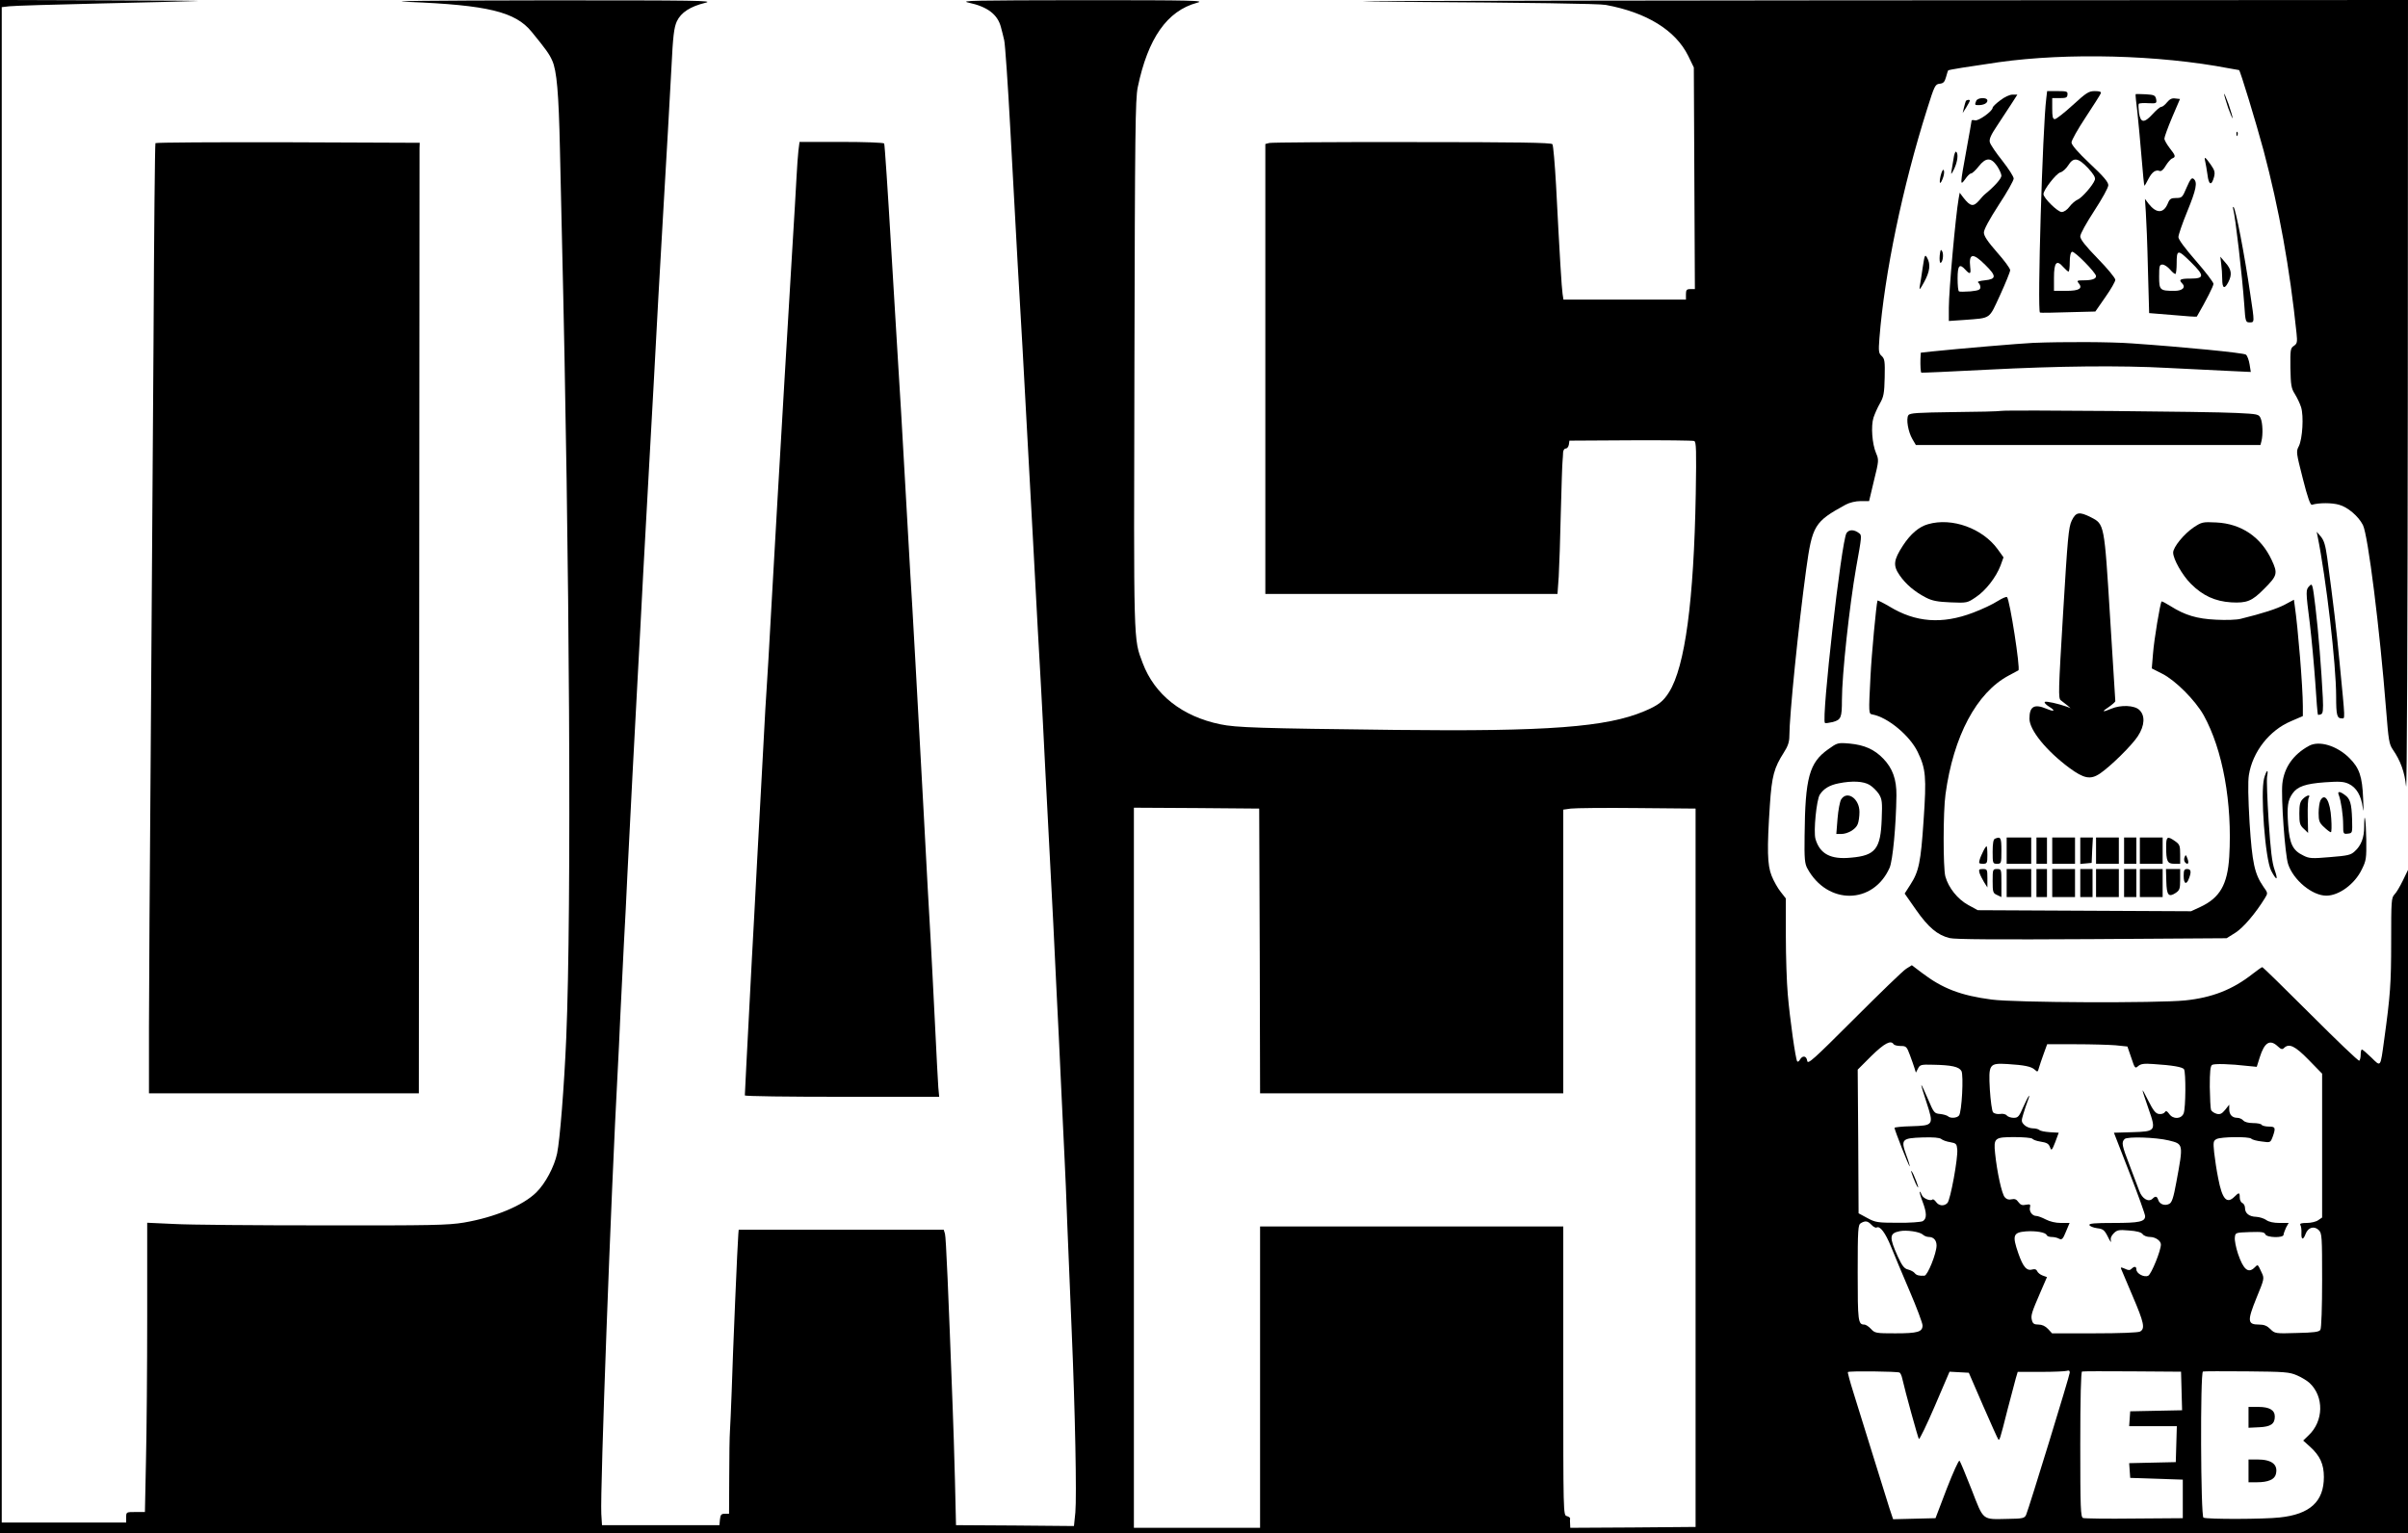 <?xml version="1.0" standalone="no"?>
<!DOCTYPE svg PUBLIC "-//W3C//DTD SVG 20010904//EN"
 "http://www.w3.org/TR/2001/REC-SVG-20010904/DTD/svg10.dtd">
<svg version="1.0" xmlns="http://www.w3.org/2000/svg"
 width="1374pt" height="875pt" viewBox="0 0 1374 875"
 preserveAspectRatio="xMidYMid meet">

<g transform="translate(0,875) scale(0.1,-0.1)"
fill="#000000" stroke="none">
<path d="M0 4375 l0 -4375 6870 0 6870 0 0 1893 0 1892 -29 -60 c-16 -33 -37
-69 -48 -80 -18 -19 -19 -36 -19 -270 0 -238 -5 -307 -40 -560 -22 -161 -18
-155 -73 -101 -26 25 -50 46 -54 46 -4 0 -7 -13 -7 -29 0 -17 -4 -32 -8 -35
-5 -3 -129 116 -278 265 -148 148 -272 269 -275 269 -4 0 -28 -17 -55 -38
-114 -90 -231 -136 -386 -152 -160 -16 -972 -13 -1104 5 -176 23 -280 63 -397
152 l-58 44 -32 -20 c-18 -11 -151 -140 -297 -286 -233 -233 -265 -262 -268
-240 -4 29 -26 33 -41 8 -5 -10 -12 -15 -16 -11 -9 9 -42 241 -54 383 -6 66
-11 216 -11 334 l0 213 -29 37 c-17 21 -40 62 -52 92 -25 62 -27 150 -10 406
11 164 24 211 79 297 24 37 32 62 32 94 0 117 52 630 96 952 35 253 47 272
226 370 23 12 56 20 85 20 l48 0 28 118 c28 112 28 118 12 155 -23 54 -30 155
-15 203 7 21 23 58 37 82 21 37 25 57 27 148 2 92 0 106 -17 122 -17 15 -19
26 -13 102 29 368 132 865 272 1307 42 134 46 142 71 145 22 2 29 10 37 38 5
19 11 37 12 38 3 4 116 22 289 47 392 55 913 42 1314 -35 29 -5 55 -10 57 -10
6 0 98 -303 140 -459 88 -331 150 -675 188 -1043 5 -50 4 -59 -15 -72 -20 -13
-21 -23 -20 -126 2 -99 5 -116 25 -148 13 -21 29 -54 36 -76 16 -51 8 -181
-13 -223 -16 -30 -15 -36 23 -185 27 -107 43 -152 52 -149 40 12 114 12 155 0
49 -13 111 -66 136 -116 29 -57 96 -594 132 -1052 14 -177 17 -198 39 -230 43
-62 67 -128 75 -209 5 -42 9 950 10 2206 l1 2282 -3382 -2 c-2280 -2 -3036 -5
-2318 -9 673 -4 1086 -10 1122 -17 234 -43 399 -145 471 -291 l32 -66 3 -632
3 -633 -26 0 c-21 0 -25 -5 -25 -30 l0 -30 -350 0 -349 0 -5 33 c-5 32 -16
208 -37 617 -7 124 -16 230 -21 237 -8 9 -196 12 -801 12 -436 1 -802 -2 -814
-5 l-23 -6 0 -1284 0 -1284 834 0 833 0 7 98 c3 53 9 219 12 367 4 149 8 281
10 295 1 14 3 35 3 48 1 12 7 22 15 22 8 0 16 10 18 23 l3 22 349 2 c191 1
355 -1 363 -4 12 -5 13 -52 9 -302 -11 -611 -61 -985 -152 -1131 -33 -53 -62
-76 -141 -109 -214 -91 -551 -117 -1423 -107 -775 9 -907 13 -997 32 -218 45
-375 169 -443 350 -53 142 -51 82 -47 1705 3 1330 5 1513 19 1581 58 280 168
436 338 482 50 13 -13 15 -655 15 -616 -1 -702 -2 -649 -14 108 -23 166 -67
185 -139 6 -22 15 -57 19 -76 5 -19 21 -249 35 -510 27 -510 61 -1109 70
-1255 5 -90 13 -237 60 -1100 26 -494 30 -557 45 -825 5 -96 17 -314 25 -485
9 -170 20 -386 25 -480 5 -93 14 -267 20 -385 6 -118 15 -305 20 -415 6 -110
17 -344 25 -520 8 -176 17 -365 20 -420 3 -55 10 -219 15 -365 6 -146 17 -418
25 -605 20 -464 29 -944 21 -1037 l-8 -78 -336 3 -337 2 -6 255 c-4 140 -9
327 -13 415 -25 670 -38 973 -44 993 l-7 23 -585 0 -585 0 -2 -23 c-4 -36 -32
-692 -38 -898 -4 -102 -8 -205 -10 -230 -2 -25 -4 -141 -4 -257 l-1 -213 -24
0 c-21 0 -25 -6 -28 -33 l-3 -32 -335 0 -335 0 -4 65 c-7 135 55 1820 94 2535
3 55 10 197 15 315 6 118 15 301 20 405 6 105 15 282 20 395 12 248 46 896 60
1150 6 102 19 356 30 565 11 209 27 495 35 635 8 140 19 343 25 450 15 290 38
702 55 990 21 358 32 550 46 810 9 187 15 232 31 268 24 51 77 85 163 106 53
13 -47 14 -920 14 -667 -1 -915 -4 -775 -9 451 -18 610 -56 703 -170 81 -99
102 -128 118 -165 26 -57 37 -185 44 -504 3 -151 8 -369 11 -485 45 -1885 56
-3852 25 -4590 -12 -280 -36 -580 -52 -658 -16 -76 -67 -172 -119 -223 -76
-75 -237 -142 -413 -172 -90 -15 -186 -17 -802 -16 -385 0 -769 3 -852 8
l-153 7 0 -533 c0 -293 -3 -665 -7 -825 l-6 -293 -54 0 c-52 0 -53 0 -53 -30
l0 -30 -355 0 -355 0 0 4324 0 4325 43 5 c23 3 256 10 517 16 261 6 511 12
555 14 44 1 -191 3 -522 4 l-603 2 0 -4375z m7188 -1052 l2 -813 865 0 865 0
0 809 0 810 43 6 c23 3 193 5 377 3 l335 -3 0 -2050 0 -2050 -357 -3 -358 -2
-1 22 c-1 13 -1 27 0 31 1 5 -8 11 -19 14 -20 5 -20 10 -20 829 l0 824 -865 0
-865 0 0 -860 0 -860 -360 0 -360 0 0 2055 0 2055 358 -2 357 -3 3 -812z
m3617 -533 c3 -5 21 -10 40 -10 31 0 35 -3 53 -52 11 -29 23 -64 27 -77 l7
-23 12 23 c11 22 17 24 86 22 105 -2 148 -11 162 -36 13 -25 2 -235 -14 -254
-12 -15 -50 -17 -63 -4 -6 5 -26 11 -45 13 -33 3 -36 7 -69 85 -19 45 -36 81
-38 80 -1 -2 12 -47 30 -100 42 -129 40 -131 -87 -135 -53 -1 -96 -6 -96 -9 0
-12 83 -223 87 -220 1 2 -7 31 -20 65 -32 89 -25 96 93 100 61 2 97 -1 107 -9
8 -7 31 -15 51 -18 34 -6 37 -10 40 -41 5 -49 -39 -289 -56 -306 -19 -20 -49
-17 -65 6 -8 11 -17 17 -20 14 -12 -12 -56 7 -62 27 -4 11 -9 19 -11 17 -2 -2
5 -28 16 -56 25 -66 25 -98 1 -112 -11 -5 -75 -10 -143 -9 -114 0 -127 2 -173
27 l-50 27 -2 410 -3 410 78 78 c75 73 111 92 127 67z m2192 -12 c18 -17 26
-19 35 -10 29 29 63 13 141 -67 l77 -79 0 -410 0 -411 -22 -15 c-12 -9 -42
-16 -66 -16 -30 0 -41 -3 -36 -12 4 -6 7 -26 6 -45 -2 -40 10 -43 24 -5 14 37
49 47 75 21 18 -18 19 -36 19 -286 0 -151 -4 -275 -10 -283 -7 -12 -37 -16
-134 -18 -123 -4 -126 -3 -151 22 -19 19 -36 26 -65 26 -66 0 -68 20 -15 151
46 112 46 112 29 148 -22 47 -20 46 -39 27 -36 -36 -64 -13 -95 78 -12 36 -20
78 -18 93 3 28 3 28 86 31 67 2 83 0 88 -13 8 -19 104 -22 104 -2 0 6 7 24 14
40 l15 27 -52 0 c-33 0 -62 6 -76 17 -13 9 -39 17 -57 18 -40 1 -64 20 -64 50
0 13 -7 25 -15 29 -8 3 -15 17 -15 31 0 30 -4 31 -30 5 -44 -44 -70 -15 -93
105 -9 44 -19 110 -23 147 -6 60 -5 67 14 77 25 13 184 15 198 2 5 -6 32 -13
59 -16 50 -7 50 -7 63 27 18 51 16 58 -22 58 -19 0 -38 5 -41 10 -3 6 -26 10
-49 10 -27 0 -48 6 -56 15 -7 8 -22 15 -34 15 -29 0 -46 18 -46 49 l0 26 -23
-29 c-19 -23 -29 -28 -49 -23 -14 4 -29 14 -32 23 -3 8 -6 67 -7 131 0 86 3
118 13 125 13 8 101 6 204 -6 l51 -5 17 54 c27 86 58 105 103 63z m-925 6 l67
-7 22 -64 c20 -61 22 -63 39 -48 15 13 33 16 87 12 110 -7 167 -17 175 -30 11
-17 10 -221 -2 -251 -13 -34 -61 -36 -83 -3 -13 17 -18 19 -25 9 -5 -8 -20
-12 -33 -10 -19 2 -33 20 -62 78 -42 82 -42 81 3 -50 44 -125 41 -128 -94
-132 l-104 -3 89 -229 c49 -125 89 -237 89 -247 0 -32 -34 -39 -180 -39 -109
0 -141 -3 -138 -12 3 -7 22 -15 44 -18 34 -4 42 -10 62 -50 12 -25 20 -35 17
-23 -4 15 1 29 16 44 19 19 29 21 87 16 44 -3 70 -10 78 -21 6 -9 25 -16 42
-16 31 0 62 -22 62 -43 0 -35 -54 -168 -72 -178 -23 -12 -68 12 -68 36 0 18
-12 19 -28 3 -9 -9 -18 -9 -38 1 -21 9 -25 9 -21 -1 3 -7 32 -77 66 -156 65
-152 72 -185 42 -202 -12 -6 -114 -10 -261 -10 l-241 0 -23 25 c-15 16 -34 25
-54 25 -25 0 -33 5 -38 25 -7 27 -2 43 50 163 l36 83 -25 9 c-14 5 -28 17 -31
25 -4 10 -13 13 -25 10 -34 -11 -55 12 -83 93 -35 101 -29 118 44 124 58 4
113 -6 118 -21 2 -6 15 -11 28 -11 14 0 33 -4 43 -10 16 -8 22 -2 39 40 l21
50 -50 0 c-30 0 -63 8 -86 20 -21 11 -45 20 -54 20 -23 0 -42 26 -36 49 4 17
1 19 -23 15 -21 -5 -31 -1 -43 15 -11 16 -21 20 -39 16 -16 -4 -29 0 -39 12
-17 19 -44 144 -55 250 -9 88 -3 93 110 93 51 0 96 -4 102 -9 5 -6 24 -13 43
-16 43 -7 51 -12 60 -37 6 -17 11 -11 28 33 l20 54 -51 3 c-28 2 -55 7 -60 13
-6 5 -23 9 -38 9 -15 0 -37 9 -47 19 -18 18 -18 23 -6 63 7 24 18 56 24 72 22
56 5 34 -23 -29 -25 -58 -31 -65 -56 -65 -15 0 -33 6 -39 13 -6 8 -23 12 -39
9 -16 -2 -33 2 -40 10 -6 8 -14 66 -18 129 -8 146 -4 152 100 146 97 -6 136
-14 156 -32 16 -15 18 -14 24 10 4 14 16 50 27 80 l20 55 162 0 c89 0 192 -3
229 -6z m303 -543 c84 -21 84 -18 43 -239 -16 -88 -25 -115 -40 -123 -25 -13
-55 -3 -63 22 -7 22 -16 24 -32 8 -23 -23 -60 -1 -76 43 -9 24 -34 90 -56 148
-44 114 -47 130 -28 149 15 15 178 10 252 -8z m-1696 -482 c11 -12 24 -18 29
-15 19 11 50 -30 82 -109 18 -44 65 -158 106 -253 41 -95 74 -184 74 -197 0
-37 -28 -45 -155 -45 -111 0 -117 1 -139 25 -13 14 -30 25 -38 25 -36 0 -38
19 -38 297 0 248 2 273 18 282 26 15 39 13 61 -10z m292 -55 c8 -8 24 -14 35
-14 27 0 44 -19 44 -49 0 -44 -51 -171 -69 -172 -29 -2 -46 2 -56 15 -5 7 -22
16 -37 20 -22 5 -34 20 -59 74 -50 111 -49 133 11 145 38 8 113 -3 131 -19z
m-132 -788 c5 -3 12 -18 15 -33 18 -80 90 -339 95 -346 4 -4 45 81 91 188 l84
196 55 -3 55 -3 81 -187 c45 -103 84 -190 87 -193 7 -8 9 -5 53 170 20 77 41
157 47 178 l11 37 133 0 c73 0 139 3 148 6 11 4 16 1 16 -10 0 -16 -232 -771
-249 -812 -9 -19 -18 -22 -104 -23 -149 -3 -137 -13 -207 167 -34 87 -65 161
-69 165 -5 4 -37 -68 -73 -160 l-64 -168 -121 -3 -121 -3 -21 63 c-11 35 -54
173 -96 308 -42 135 -91 294 -110 354 -19 60 -33 112 -31 115 5 7 283 4 295
-3z m1609 -105 l3 -110 -148 -3 -148 -3 -3 -42 -3 -43 136 0 136 0 -3 -102 -3
-103 -133 -3 -133 -3 3 -42 3 -42 150 -5 150 -5 0 -110 0 -110 -277 -2 c-152
-2 -284 0 -292 3 -14 5 -16 55 -16 419 0 267 4 415 10 417 5 2 135 2 287 1
l278 -2 3 -110z m659 89 c26 -11 58 -31 71 -43 84 -78 81 -219 -6 -300 l-30
-29 40 -36 c56 -51 78 -99 78 -172 0 -140 -79 -213 -253 -231 -90 -10 -409
-11 -434 -1 -16 5 -19 828 -3 834 5 2 118 2 250 1 219 -2 243 -4 287 -23z"/>
<path d="M10906 2060 c4 -14 15 -43 25 -65 11 -22 16 -29 13 -15 -4 14 -15 43
-25 65 -11 22 -16 29 -13 15z"/>
<path d="M12830 660 l0 -59 62 3 c65 3 88 19 88 61 0 37 -31 55 -93 55 l-57 0
0 -60z"/>
<path d="M12830 355 l0 -65 50 0 c61 0 99 16 106 46 14 55 -23 84 -106 84
l-50 0 0 -65z"/>
<path d="M11676 8188 c-21 -162 -52 -1215 -36 -1222 3 -2 75 -1 160 2 l156 4
57 82 c31 44 57 89 57 99 0 10 -45 65 -100 121 -71 73 -100 110 -100 127 0 14
35 77 80 146 45 69 80 132 80 146 0 18 -27 50 -105 123 -70 66 -105 107 -105
121 0 12 36 76 81 144 44 67 83 128 86 136 4 9 -6 13 -34 13 -35 0 -48 -9
-126 -80 -48 -44 -94 -80 -102 -80 -12 0 -15 14 -15 60 l0 60 43 0 c36 0 43 3
44 20 2 18 -4 20 -57 20 l-59 0 -5 -42z m238 -397 c33 -36 44 -55 39 -68 -11
-31 -75 -104 -99 -113 -12 -5 -33 -23 -45 -39 -13 -18 -32 -31 -45 -31 -23 0
-104 80 -104 102 0 25 73 118 96 124 13 3 33 21 45 40 30 48 56 45 113 -15z
m46 -617 c0 -16 -24 -24 -72 -24 -35 0 -39 -2 -28 -15 26 -31 5 -45 -70 -45
l-70 0 0 75 c0 88 15 105 53 61 13 -14 26 -26 30 -26 4 0 7 24 7 54 0 34 5 56
13 59 13 6 137 -120 137 -139z"/>
<path d="M12186 8213 c-2 -2 3 -49 10 -105 6 -57 17 -174 24 -260 7 -87 14
-158 16 -158 2 0 12 17 23 39 21 40 41 54 65 45 8 -3 22 9 34 31 12 19 28 38
37 41 21 8 19 16 -15 59 -16 21 -30 45 -30 54 0 9 20 64 44 121 l45 105 -27 3
c-19 3 -32 -4 -47 -22 -11 -14 -26 -26 -33 -26 -7 0 -28 -18 -48 -40 -49 -54
-70 -53 -79 6 -3 25 -4 48 -1 52 4 3 28 5 55 3 46 -2 48 -1 44 23 -5 22 -11
25 -60 28 -30 1 -56 2 -57 1z"/>
<path d="M12691 8214 c-1 -5 10 -41 23 -80 14 -38 25 -64 25 -58 1 5 -10 41
-23 80 -14 38 -25 64 -25 58z"/>
<path d="M11413 8177 c-23 -17 -43 -36 -43 -42 -1 -20 -81 -77 -101 -72 -10 3
-19 2 -19 -1 0 -4 -14 -81 -30 -170 -36 -198 -37 -206 -7 -165 12 18 27 33 34
33 6 0 26 18 43 40 41 52 70 53 105 3 14 -21 25 -46 25 -56 0 -17 -42 -63 -91
-103 -8 -6 -24 -23 -36 -38 -33 -38 -50 -35 -90 16 l-21 28 -6 -33 c-17 -96
-56 -525 -56 -623 l0 -76 88 6 c156 12 139 1 205 143 31 68 57 132 57 141 0
10 -34 56 -75 102 -54 62 -75 93 -75 113 0 17 30 73 85 158 47 71 85 139 85
150 0 11 -29 56 -65 102 -36 45 -68 92 -71 105 -5 17 6 42 41 94 26 39 63 95
82 125 l34 53 -28 0 c-16 0 -46 -14 -70 -33z m-85 -939 c65 -64 64 -81 -3 -88
-31 -3 -45 -8 -37 -13 6 -5 12 -16 12 -26 0 -15 -10 -19 -57 -24 -32 -2 -61
-3 -65 0 -5 2 -8 35 -8 74 0 75 11 87 45 49 26 -28 32 -25 27 15 -9 80 15 84
86 13z"/>
<path d="M11276 8174 c-9 -23 -8 -24 13 -24 30 0 51 11 51 26 0 20 -56 18 -64
-2z"/>
<path d="M11217 8173 c-2 -5 -7 -21 -11 -38 l-7 -30 21 33 c11 18 20 35 20 37
0 8 -18 6 -23 -2z"/>
<path d="M12761 7984 c0 -11 3 -14 6 -6 3 7 2 16 -1 19 -3 4 -6 -2 -5 -13z"/>
<path d="M887 7933 c-3 -5 -8 -514 -11 -1133 -4 -619 -11 -1667 -16 -2330 -5
-663 -10 -1375 -10 -1582 l0 -378 770 0 770 0 2 2683 c1 1475 2 2696 2 2712
l1 30 -752 3 c-413 1 -754 -1 -756 -5z"/>
<path d="M4556 7893 c-3 -27 -8 -95 -11 -153 -3 -58 -14 -249 -25 -425 -11
-176 -31 -516 -45 -755 -14 -239 -32 -547 -40 -685 -8 -137 -24 -414 -35 -615
-11 -201 -22 -394 -25 -430 -3 -36 -12 -193 -20 -350 -8 -157 -24 -447 -35
-645 -10 -198 -24 -450 -30 -560 -31 -590 -40 -771 -40 -777 0 -5 249 -8 554
-8 l555 0 -5 53 c-2 28 -11 192 -19 362 -8 171 -20 389 -25 485 -6 96 -24 425
-40 730 -33 609 -66 1207 -75 1340 -3 47 -14 245 -25 440 -22 401 -38 660 -45
770 -3 41 -21 340 -40 663 -19 324 -37 593 -40 598 -4 5 -110 9 -245 9 l-238
0 -6 -47z"/>
<path d="M11147 7845 c-4 -25 -9 -57 -12 -72 -4 -22 -1 -20 15 12 20 42 26 90
11 99 -4 3 -11 -15 -14 -39z"/>
<path d="M12583 7828 c3 -13 9 -47 13 -76 7 -59 23 -64 37 -13 7 28 4 39 -19
72 -31 44 -39 49 -31 17z"/>
<path d="M11073 7746 c-11 -49 -1 -54 15 -7 5 15 7 33 3 40 -4 7 -12 -8 -18
-33z"/>
<path d="M12477 7680 c-24 -57 -27 -60 -60 -60 -29 0 -37 -5 -47 -30 -24 -59
-65 -60 -110 -3 l-21 28 5 -75 c3 -41 9 -188 12 -326 l7 -251 135 -11 c75 -7
136 -11 137 -9 54 93 95 174 95 187 0 9 -45 68 -100 131 -62 71 -100 122 -100
136 0 12 22 77 50 145 52 127 60 168 37 187 -11 9 -19 -1 -40 -49z m25 -427
c77 -76 77 -93 -2 -93 -60 0 -70 -6 -49 -27 23 -23 2 -43 -43 -43 -84 0 -88 4
-88 81 0 61 2 69 19 69 11 0 30 -13 44 -29 14 -17 28 -27 31 -24 3 4 6 30 6
58 0 83 6 83 82 8z"/>
<path d="M12743 7555 c12 -42 51 -378 63 -547 6 -94 8 -98 30 -98 29 0 29 -4
4 162 -33 228 -83 484 -95 496 -4 4 -5 -2 -2 -13z"/>
<path d="M11068 7292 c-2 -23 0 -42 4 -42 13 0 20 48 10 66 -8 14 -10 9 -14
-24z"/>
<path d="M10971 7224 c-6 -44 -14 -92 -17 -109 -4 -24 1 -19 25 25 33 60 38
102 17 139 -12 21 -14 17 -25 -55z"/>
<path d="M12674 7245 c3 -22 6 -61 6 -87 0 -55 13 -61 35 -18 22 43 18 72 -16
110 l-30 35 5 -40z"/>
<path d="M11600 6793 c-70 -3 -435 -34 -577 -49 l-63 -7 -2 -36 c-1 -39 1 -73
5 -78 2 -1 171 6 377 17 408 21 756 25 1030 10 96 -5 242 -12 324 -16 l149 -7
-7 44 c-4 24 -13 49 -21 55 -13 10 -348 43 -650 64 -121 9 -392 10 -565 3z"/>
<path d="M11420 6405 c-14 -3 -137 -6 -273 -7 -207 -3 -249 -5 -258 -18 -14
-21 -1 -95 23 -136 l20 -34 983 0 983 0 6 23 c9 36 7 104 -5 130 -10 23 -16
24 -137 30 -148 8 -1305 18 -1342 12z"/>
<path d="M11821 5778 c-18 -38 -23 -97 -49 -528 -27 -448 -28 -486 -13 -497 9
-7 25 -19 36 -28 l20 -17 -20 8 c-51 18 -119 33 -127 28 -5 -4 5 -15 22 -26
41 -25 34 -33 -13 -13 -70 29 -97 13 -97 -57 0 -65 97 -184 228 -281 83 -61
120 -68 173 -33 61 41 184 162 218 215 39 60 42 117 8 149 -28 27 -106 30
-160 7 -52 -22 -57 -18 -14 10 20 14 37 29 37 33 0 4 -14 220 -30 481 -33 534
-32 529 -110 569 -66 33 -85 30 -109 -20z"/>
<path d="M11001 5758 c-51 -14 -100 -56 -143 -122 -54 -83 -57 -114 -19 -169
35 -51 85 -94 151 -128 35 -18 65 -24 140 -27 93 -4 96 -3 143 29 57 37 117
115 142 181 l17 47 -33 46 c-86 119 -261 183 -398 143z"/>
<path d="M12517 5740 c-56 -38 -117 -113 -117 -144 0 -37 52 -129 101 -178 68
-68 138 -100 230 -106 90 -5 119 7 188 77 76 76 79 88 43 165 -61 131 -173
207 -316 214 -78 4 -83 2 -129 -28z"/>
<path d="M10536 5707 c-29 -45 -144 -1062 -123 -1083 3 -3 23 0 45 5 47 13 52
25 52 126 0 144 43 538 81 755 32 177 33 185 18 196 -29 23 -59 23 -73 1z"/>
<path d="M13224 5690 c49 -242 106 -732 106 -916 0 -105 5 -124 31 -124 21 0
22 -26 -12 325 -18 190 -34 323 -70 592 -10 71 -18 98 -36 120 l-24 28 5 -25z"/>
<path d="M13178 5406 c-22 -22 -22 -27 2 -216 10 -85 24 -236 31 -335 6 -99
13 -182 15 -184 2 -2 10 -1 17 2 12 4 14 24 11 94 -8 160 -25 376 -42 517 -16
133 -18 139 -34 122z"/>
<path d="M11398 5319 c-26 -17 -89 -47 -140 -66 -176 -67 -328 -56 -478 36
-36 21 -66 36 -67 33 -7 -21 -34 -309 -40 -432 -11 -214 -11 -214 12 -218 86
-16 211 -119 257 -213 47 -97 51 -143 34 -391 -16 -241 -27 -292 -76 -368
l-32 -50 65 -93 c70 -100 122 -144 191 -161 29 -8 276 -9 812 -6 l769 5 51 32
c45 29 114 110 167 196 18 29 18 30 -8 66 -51 74 -64 136 -79 365 -8 139 -10
234 -4 272 21 133 117 256 241 308 l67 29 0 56 c0 109 -28 449 -46 572 l-5 36
-52 -28 c-46 -24 -126 -50 -252 -81 -22 -6 -85 -8 -140 -5 -110 5 -178 26
-259 77 -27 17 -50 29 -52 27 -8 -8 -43 -218 -49 -298 l-7 -84 59 -30 c76 -38
189 -152 237 -237 109 -197 164 -500 146 -808 -10 -160 -54 -235 -166 -287
l-52 -24 -609 3 -608 3 -55 30 c-60 33 -112 98 -130 163 -13 49 -13 370 1 469
45 331 177 579 360 677 30 16 55 30 56 30 12 8 -49 402 -65 418 -4 4 -28 -7
-54 -23z"/>
<path d="M10431 4473 c-107 -76 -131 -161 -134 -493 -2 -132 1 -160 16 -187
114 -209 375 -207 469 4 18 41 37 241 39 413 1 92 -22 155 -75 210 -51 53
-108 78 -191 86 -69 6 -71 5 -124 -33z m237 -203 c18 -11 41 -34 53 -52 18
-30 20 -45 16 -143 -6 -170 -36 -208 -174 -220 -117 -12 -179 21 -204 107 -12
43 6 224 25 253 22 34 56 54 107 64 79 16 142 12 177 -9z"/>
<path d="M10506 4188 c-8 -13 -17 -62 -21 -110 l-7 -88 27 0 c38 0 84 27 95
56 6 14 10 45 10 70 0 76 -70 124 -104 72z"/>
<path d="M13175 4493 c-90 -49 -142 -124 -152 -216 -8 -79 15 -405 33 -459 30
-91 137 -180 218 -180 72 0 162 66 202 149 26 52 27 63 26 171 -2 114 -12 175
-12 73 0 -61 -17 -107 -54 -140 -22 -21 -40 -25 -141 -33 -103 -9 -119 -8
-152 9 -61 29 -79 67 -87 177 -7 105 -2 138 25 177 28 40 74 56 185 64 84 6
108 4 136 -9 44 -21 71 -67 80 -136 4 -34 5 -13 2 53 -5 125 -21 173 -78 230
-71 71 -173 102 -231 70z"/>
<path d="M12919 4308 c-22 -84 6 -460 40 -527 31 -60 42 -58 20 4 -15 42 -23
113 -34 278 -8 122 -12 237 -9 255 9 47 -3 39 -17 -10z"/>
<path d="M13345 4213 c13 -34 25 -116 25 -170 0 -53 1 -54 27 -51 26 3 26 3
24 82 -3 91 -11 118 -43 140 -29 21 -42 20 -33 -1z"/>
<path d="M13140 4190 c-16 -16 -20 -33 -20 -83 0 -55 3 -67 25 -87 l25 -24 -2
95 c-1 52 1 100 6 107 12 19 -12 14 -34 -8z"/>
<path d="M13240 4181 c-5 -11 -10 -43 -10 -71 0 -45 4 -56 31 -81 17 -16 34
-29 39 -29 4 0 5 35 2 78 -6 101 -36 151 -62 103z"/>
<path d="M11383 3963 c-9 -3 -13 -28 -13 -74 0 -67 1 -69 25 -69 24 0 25 2 25
75 0 75 -4 82 -37 68z"/>
<path d="M11450 3895 l0 -75 70 0 70 0 0 75 0 75 -70 0 -70 0 0 -75z"/>
<path d="M11620 3895 l0 -75 30 0 30 0 0 75 0 75 -30 0 -30 0 0 -75z"/>
<path d="M11710 3895 l0 -75 65 0 65 0 0 75 0 75 -65 0 -65 0 0 -75z"/>
<path d="M11870 3894 l0 -75 33 3 32 3 3 73 4 72 -36 0 -36 0 0 -76z"/>
<path d="M11960 3895 l0 -75 65 0 65 0 0 75 0 75 -65 0 -65 0 0 -75z"/>
<path d="M12120 3895 l0 -75 35 0 35 0 0 75 0 75 -35 0 -35 0 0 -75z"/>
<path d="M12210 3895 l0 -75 65 0 65 0 0 75 0 75 -65 0 -65 0 0 -75z"/>
<path d="M12360 3918 c0 -84 7 -98 46 -98 l34 0 0 54 c0 49 -3 57 -29 75 -44
31 -51 27 -51 -31z"/>
<path d="M11317 3893 c-8 -16 -18 -38 -21 -50 -6 -20 -4 -23 18 -23 24 0 26 3
26 50 0 28 -2 50 -5 50 -2 0 -11 -12 -18 -27z"/>
<path d="M12465 3857 c-4 -10 -3 -23 4 -30 16 -16 23 -3 12 24 -8 22 -10 22
-16 6z"/>
<path d="M11295 3768 c4 -13 16 -36 26 -53 l19 -30 0 53 c0 49 -1 52 -26 52
-22 0 -24 -3 -19 -22z"/>
<path d="M11370 3722 c0 -64 2 -70 25 -80 l25 -12 0 80 c0 79 0 80 -25 80 -24
0 -25 -2 -25 -68z"/>
<path d="M11450 3710 l0 -80 70 0 70 0 0 80 0 80 -70 0 -70 0 0 -80z"/>
<path d="M11620 3710 l0 -80 30 0 30 0 0 80 0 80 -30 0 -30 0 0 -80z"/>
<path d="M11710 3710 l0 -80 65 0 65 0 0 80 0 80 -65 0 -65 0 0 -80z"/>
<path d="M11870 3710 l0 -80 35 0 35 0 0 80 0 80 -35 0 -35 0 0 -80z"/>
<path d="M11960 3710 l0 -80 65 0 65 0 0 80 0 80 -65 0 -65 0 0 -80z"/>
<path d="M12120 3710 l0 -80 35 0 35 0 0 80 0 80 -35 0 -35 0 0 -80z"/>
<path d="M12210 3710 l0 -80 65 0 65 0 0 80 0 80 -65 0 -65 0 0 -80z"/>
<path d="M12361 3719 c2 -79 13 -92 54 -65 22 15 25 24 25 76 l0 60 -41 0 -40
0 2 -71z"/>
<path d="M12460 3750 c0 -45 16 -53 30 -14 15 38 12 54 -10 54 -17 0 -20 -7
-20 -40z"/>
</g>
</svg>
